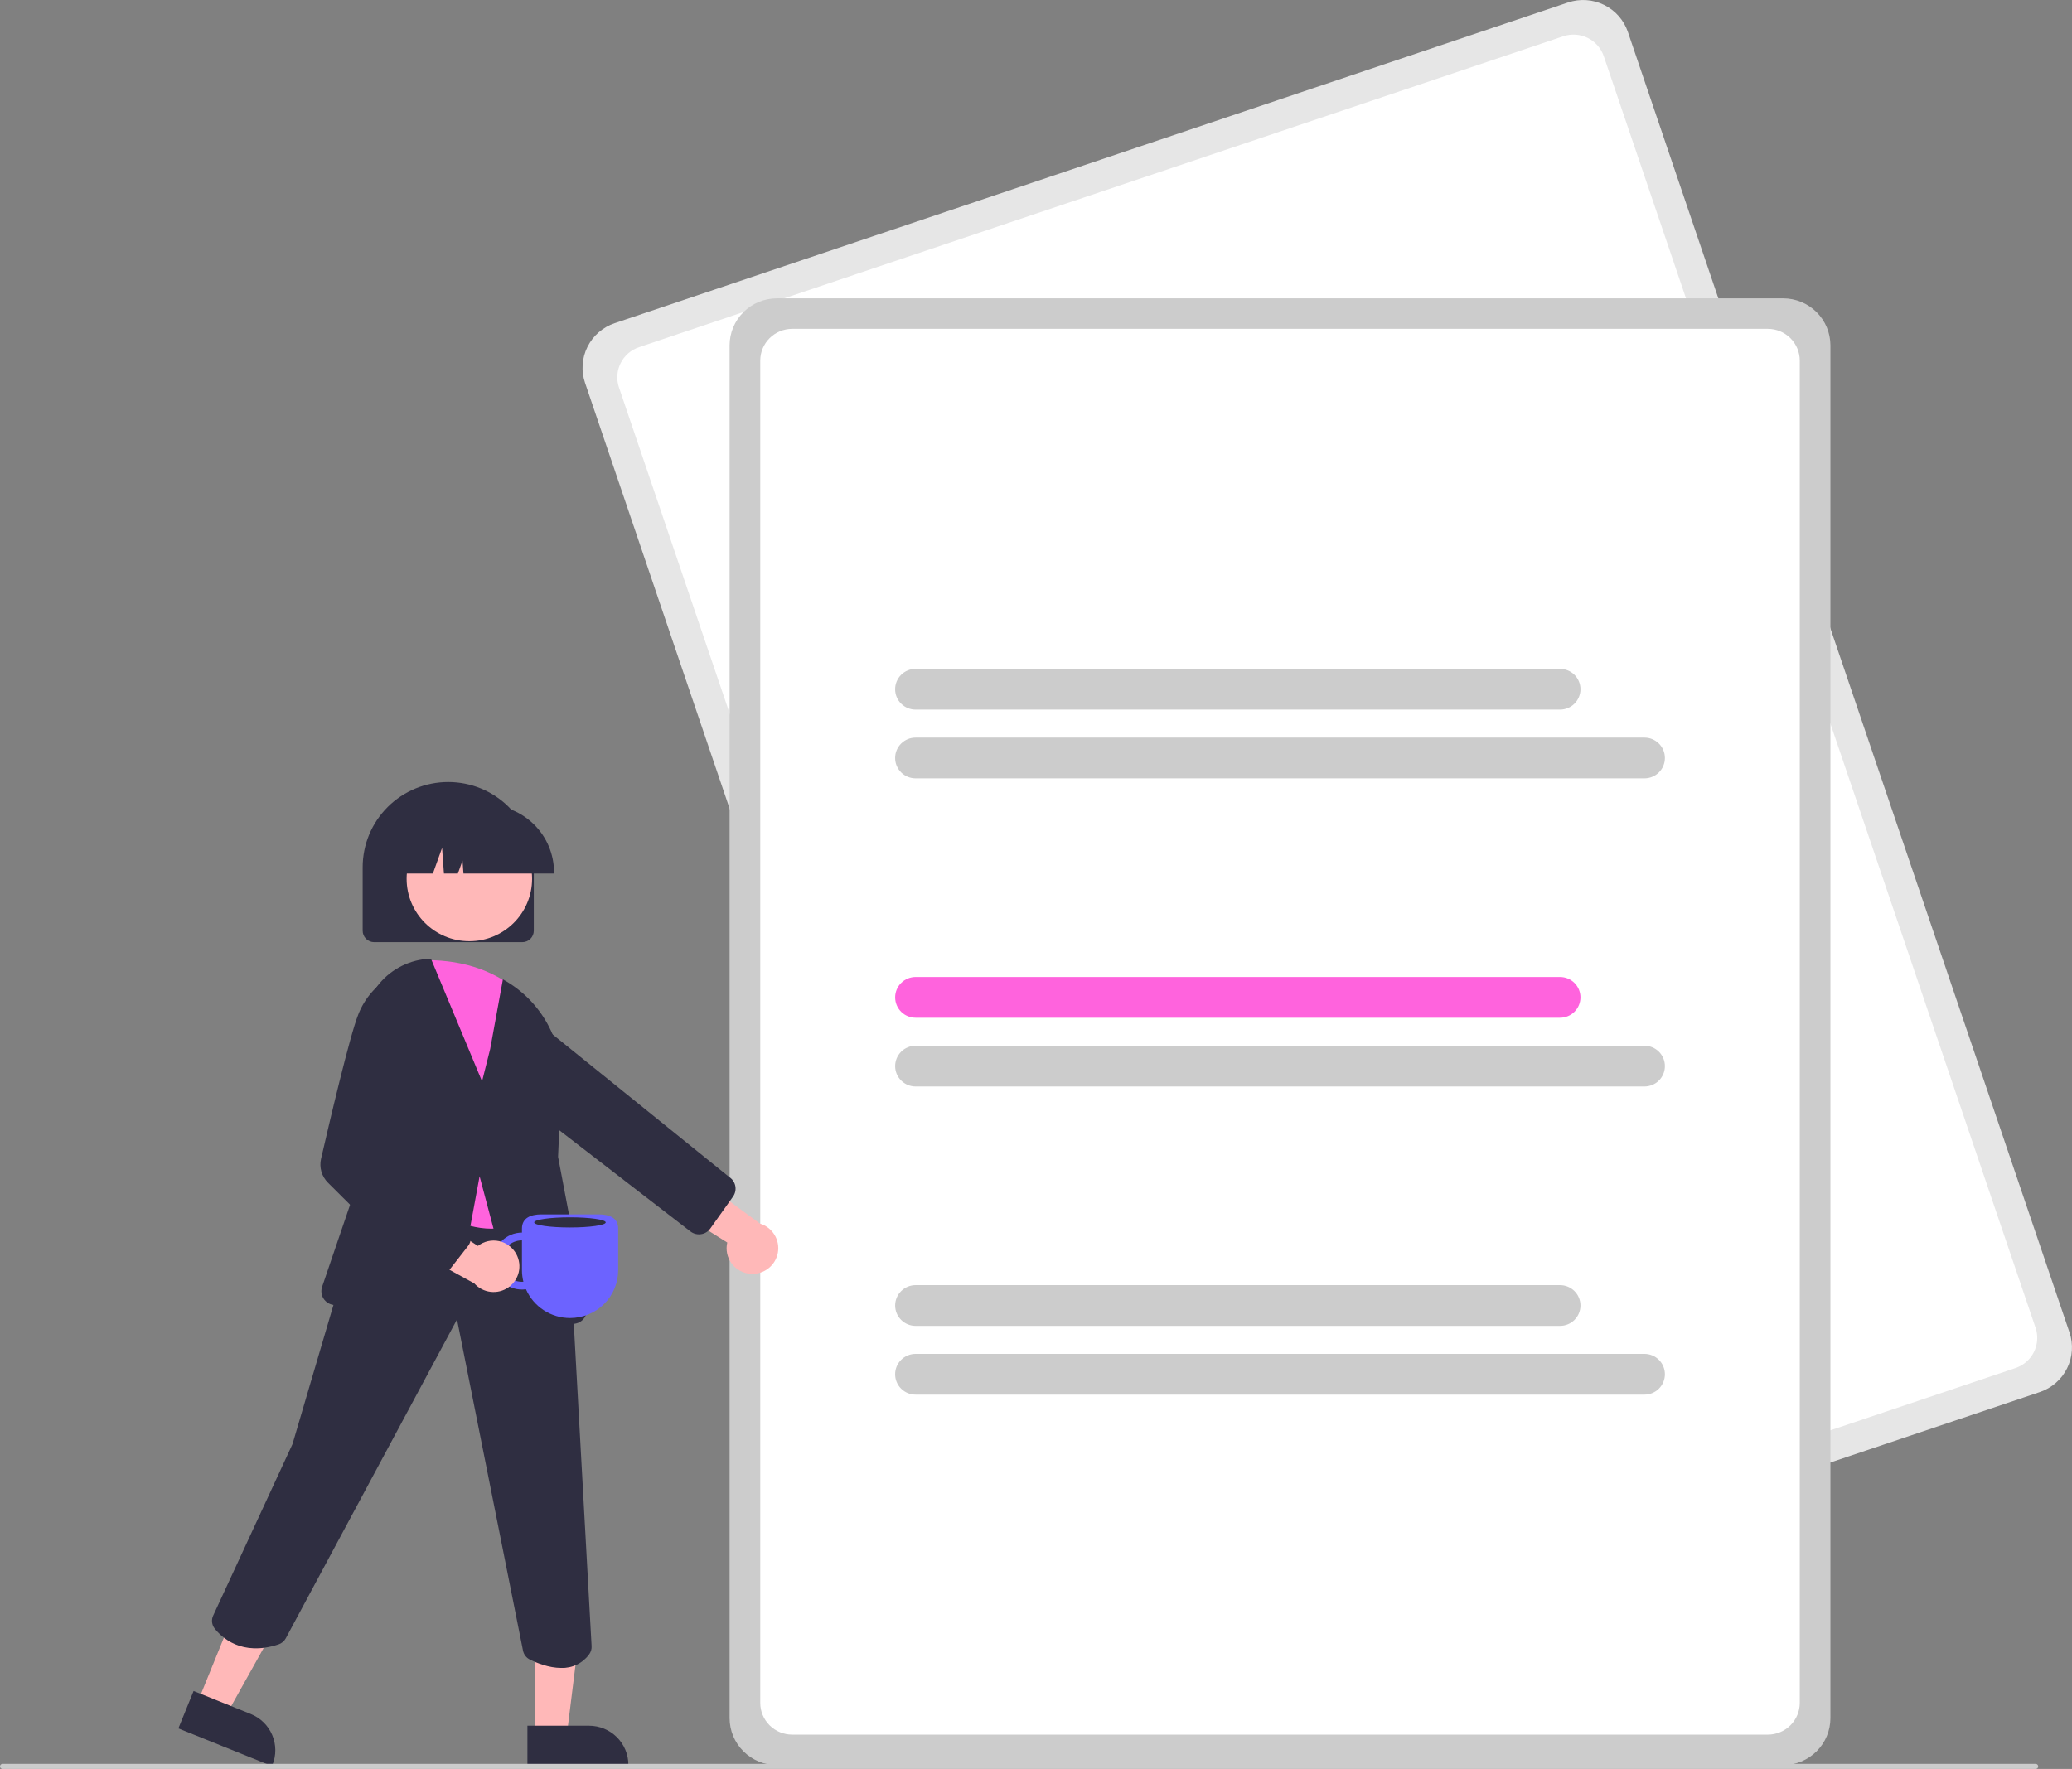 <svg width="541" height="462" viewBox="0 0 541 462" fill="none" xmlns="http://www.w3.org/2000/svg">
<rect x="0" y="0" width="541" height="462" fill="#808080" stroke="none"/>
<g clip-path="url(#clip0_1_3)">
<path d="M532.612 363.564L283.691 447.319C280.591 448.358 277.204 448.131 274.272 446.687C271.34 445.243 269.104 442.7 268.053 439.616L152.75 99.971C151.706 96.885 151.934 93.513 153.385 90.594C154.836 87.675 157.39 85.448 160.488 84.402L409.408 0.648C412.508 -0.392 415.896 -0.164 418.827 1.28C421.759 2.724 423.996 5.267 425.046 8.351L540.349 347.996C541.393 351.082 541.165 354.454 539.714 357.373C538.264 360.292 535.709 362.518 532.612 363.564V363.564Z" fill="#E6E6E6"/>
<path d="M526.259 357.292L284.919 438.496C282.825 439.198 280.536 439.045 278.555 438.069C276.574 437.093 275.063 435.375 274.353 433.291L161.612 101.194C160.907 99.109 161.061 96.83 162.042 94.858C163.022 92.886 164.748 91.381 166.841 90.675L408.18 9.471C410.275 8.769 412.563 8.922 414.544 9.898C416.525 10.874 418.036 12.592 418.746 14.676L531.487 346.773C532.192 348.858 532.038 351.137 531.058 353.109C530.078 355.081 528.352 356.585 526.259 357.292V357.292Z" fill="white"/>
<path d="M465.589 461.004H202.836C199.565 461 196.429 459.705 194.116 457.403C191.803 455.1 190.502 451.978 190.498 448.721V90.203C190.502 86.946 191.803 83.825 194.116 81.522C196.429 79.219 199.565 77.924 202.836 77.92H465.589C468.86 77.924 471.996 79.219 474.309 81.522C476.622 83.825 477.923 86.946 477.926 90.203V448.721C477.923 451.978 476.622 455.1 474.309 457.403C471.996 459.705 468.86 461 465.589 461.004V461.004Z" fill="#CCCCCC"/>
<path d="M461.588 453.037H206.837C204.627 453.035 202.508 452.159 200.945 450.604C199.383 449.048 198.503 446.938 198.501 444.738V94.186C198.503 91.986 199.383 89.877 200.945 88.321C202.508 86.765 204.627 85.89 206.837 85.887H461.588C463.798 85.89 465.916 86.765 467.479 88.321C469.042 89.877 469.921 91.986 469.924 94.186V444.738C469.921 446.938 469.042 449.048 467.479 450.604C465.916 452.159 463.798 453.035 461.588 453.037V453.037Z" fill="white"/>
<path d="M407.317 185.328H239.061C237.644 185.328 236.284 184.767 235.282 183.769C234.28 182.771 233.716 181.418 233.716 180.007C233.716 178.596 234.28 177.242 235.282 176.245C236.284 175.247 237.644 174.686 239.061 174.686H407.317C408.735 174.686 410.094 175.247 411.097 176.245C412.099 177.242 412.662 178.596 412.662 180.007C412.662 181.418 412.099 182.771 411.097 183.769C410.094 184.767 408.735 185.328 407.317 185.328Z" fill="#CCCCCC"/>
<path d="M429.364 203.285H239.061C238.359 203.285 237.664 203.148 237.016 202.88C236.367 202.613 235.778 202.221 235.282 201.727C234.786 201.233 234.392 200.646 234.123 200.001C233.855 199.355 233.716 198.663 233.716 197.965C233.716 197.266 233.855 196.574 234.123 195.928C234.392 195.283 234.786 194.696 235.282 194.202C235.778 193.708 236.367 193.316 237.016 193.049C237.664 192.781 238.359 192.644 239.061 192.644H429.364C430.781 192.644 432.14 193.204 433.143 194.202C434.145 195.2 434.708 196.553 434.708 197.965C434.708 199.376 434.145 200.729 433.143 201.727C432.14 202.725 430.781 203.285 429.364 203.285V203.285Z" fill="#CCCCCC"/>
<path d="M407.317 265.804H239.061C237.645 265.803 236.287 265.241 235.286 264.244C234.285 263.246 233.722 261.894 233.722 260.483C233.722 259.073 234.285 257.721 235.286 256.723C236.287 255.726 237.645 255.164 239.061 255.163H407.317C408.735 255.163 410.094 255.723 411.097 256.721C412.099 257.719 412.662 259.072 412.662 260.483C412.662 261.895 412.099 263.248 411.097 264.246C410.094 265.244 408.735 265.804 407.317 265.804Z" fill="#FF63DD"/>
<path d="M429.364 283.762H239.061C237.645 283.76 236.287 283.199 235.286 282.201C234.285 281.204 233.722 279.851 233.722 278.441C233.722 277.031 234.285 275.678 235.286 274.681C236.287 273.683 237.645 273.122 239.061 273.12H429.364C430.781 273.12 432.14 273.681 433.143 274.679C434.145 275.676 434.708 277.03 434.708 278.441C434.708 279.852 434.145 281.205 433.143 282.203C432.14 283.201 430.781 283.762 429.364 283.762V283.762Z" fill="#CCCCCC"/>
<path d="M407.317 346.281H239.061C237.645 346.279 236.287 345.718 235.286 344.72C234.285 343.722 233.722 342.37 233.722 340.96C233.722 339.55 234.285 338.197 235.286 337.2C236.287 336.202 237.645 335.641 239.061 335.639H407.317C408.735 335.639 410.094 336.2 411.097 337.198C412.099 338.195 412.662 339.549 412.662 340.96C412.662 342.371 412.099 343.724 411.097 344.722C410.094 345.72 408.735 346.281 407.317 346.281Z" fill="#CCCCCC"/>
<path d="M429.364 364.238H239.061C237.644 364.238 236.284 363.678 235.282 362.68C234.28 361.682 233.716 360.329 233.716 358.917C233.716 357.506 234.28 356.153 235.282 355.155C236.284 354.157 237.644 353.597 239.061 353.597H429.364C430.781 353.597 432.14 354.157 433.143 355.155C434.145 356.153 434.708 357.506 434.708 358.917C434.708 360.329 434.145 361.682 433.143 362.68C432.14 363.678 430.781 364.238 429.364 364.238V364.238Z" fill="#CCCCCC"/>
<path d="M136.373 246.068H97.694C96.898 246.067 96.135 245.752 95.573 245.192C95.01 244.632 94.694 243.873 94.693 243.08V226.482C94.693 220.584 97.046 214.926 101.236 210.755C105.426 206.584 111.108 204.241 117.033 204.241C122.958 204.241 128.641 206.584 132.831 210.755C137.02 214.926 139.374 220.584 139.374 226.482V243.08C139.373 243.873 139.057 244.632 138.494 245.192C137.931 245.752 137.169 246.067 136.373 246.068Z" fill="#2F2E41"/>
<path d="M196.071 332.691C195.092 332.641 194.136 332.377 193.271 331.918C192.405 331.46 191.651 330.818 191.062 330.038C190.473 329.258 190.062 328.359 189.86 327.404C189.657 326.449 189.667 325.461 189.89 324.511L169.733 311.854L181.014 306.769L198.426 319.568C200.005 320.045 201.354 321.083 202.216 322.485C203.078 323.886 203.394 325.553 203.104 327.171C202.814 328.789 201.937 330.244 200.641 331.261C199.345 332.279 197.719 332.788 196.071 332.691V332.691Z" fill="#FFB8B8"/>
<path d="M182.162 322.365C181.477 322.302 180.824 322.044 180.281 321.623L124.83 278.832L117.681 266.173C116.989 264.955 116.678 263.559 116.789 262.165C116.899 260.77 117.425 259.44 118.3 258.345V258.345C118.905 257.584 119.662 256.955 120.523 256.499C121.383 256.043 122.33 255.768 123.302 255.693C124.274 255.617 125.252 255.743 126.173 256.061C127.094 256.38 127.939 256.884 128.656 257.543L190.463 307.45C190.862 307.719 191.204 308.065 191.468 308.468C191.732 308.87 191.912 309.321 191.998 309.793C192.084 310.266 192.075 310.751 191.971 311.22C191.866 311.689 191.668 312.133 191.389 312.525L185.464 320.855C185.182 321.254 184.822 321.591 184.405 321.847C183.988 322.102 183.522 322.27 183.038 322.34C182.748 322.383 182.454 322.391 182.162 322.365V322.365Z" fill="#2F2E41"/>
<path d="M51.48 444.878L59.059 447.931L74.494 420.281L63.308 415.775L51.48 444.878Z" fill="#FFB8B8"/>
<path d="M50.548 441.636L65.473 447.648L65.474 447.648C66.723 448.152 67.86 448.895 68.821 449.836C69.781 450.776 70.547 451.896 71.072 453.132C71.598 454.367 71.874 455.693 71.885 457.034C71.897 458.376 71.642 459.706 71.136 460.95L71.011 461.258L46.574 451.413L50.548 441.636Z" fill="#2F2E41"/>
<path d="M139.792 453.367L147.968 453.367L151.858 421.971L139.791 421.972L139.792 453.367Z" fill="#FFB8B8"/>
<path d="M137.707 450.71L153.808 450.709H153.809C155.156 450.709 156.49 450.973 157.735 451.487C158.98 452 160.111 452.753 161.064 453.701C162.017 454.65 162.773 455.776 163.289 457.015C163.804 458.255 164.07 459.583 164.07 460.925V461.257L137.707 461.258L137.707 450.71Z" fill="#2F2E41"/>
<path d="M146.528 435.618C143.281 435.618 140.097 434.3 138.339 433.424C137.884 433.2 137.486 432.874 137.177 432.472C136.868 432.07 136.657 431.603 136.558 431.106L119.325 344.607L74.617 427.883C74.215 428.632 73.54 429.2 72.73 429.467C63.101 432.67 57.849 427.631 56.038 425.316C55.669 424.841 55.44 424.274 55.374 423.677C55.308 423.081 55.409 422.478 55.666 421.935L76.372 377.153L88.891 334.613L101.546 303.482L101.823 303.511L144.139 307.945L149.285 336.119L154.467 429.927C154.513 430.675 154.299 431.416 153.861 432.025C153.033 433.181 151.929 434.114 150.65 434.741C149.37 435.368 147.954 435.67 146.528 435.618V435.618Z" fill="#2F2E41"/>
<path d="M122.547 245.816C131.593 245.816 138.926 238.515 138.926 229.509C138.926 220.503 131.593 213.203 122.547 213.203C113.501 213.203 106.168 220.503 106.168 229.509C106.168 238.515 113.501 245.816 122.547 245.816Z" fill="#FFB8B8"/>
<path d="M128.243 320.896C121.112 320.896 112.289 316.741 101.927 308.488L101.751 308.347L109.077 250.808L109.419 250.796C119.898 250.419 128.426 253.068 135.486 258.913L135.546 258.976L141.271 266.303L141.274 266.437L142.081 311.444L142.061 311.507C141.302 313.567 140.079 315.426 138.485 316.94C136.891 318.455 134.969 319.585 132.867 320.243C131.366 320.685 129.808 320.905 128.243 320.896V320.896Z" fill="#FF63DD"/>
<path d="M138.79 347.795C137.99 347.793 137.212 347.529 136.578 347.043C135.943 346.557 135.487 345.877 135.28 345.107L125.223 307.203L118.852 341.736C118.685 342.652 118.168 343.468 117.409 344.014C116.651 344.559 115.709 344.79 114.783 344.66L87.041 340.806C86.512 340.733 86.006 340.544 85.559 340.253C85.112 339.963 84.735 339.577 84.454 339.125C84.174 338.673 83.998 338.164 83.938 337.636C83.878 337.108 83.935 336.573 84.107 336.069L98.14 294.892L94.999 270.767C94.675 268.282 94.874 265.758 95.583 263.355C96.292 260.951 97.496 258.72 99.117 256.805C100.738 254.889 102.742 253.33 105.001 252.226C107.26 251.123 109.724 250.499 112.238 250.395L112.52 250.384L125.863 282.422L127.986 273.971L131.307 255.78L131.803 256.066C136.492 258.757 140.347 262.68 142.948 267.405C145.549 272.131 146.795 277.477 146.55 282.86L145.709 302.126L153.164 341.464C153.341 342.404 153.136 343.376 152.595 344.166C152.055 344.956 151.222 345.501 150.278 345.681L139.466 347.731C139.243 347.774 139.017 347.795 138.79 347.795Z" fill="#2F2E41"/>
<path d="M144.659 228.142H121.008L120.765 224.762L119.553 228.142H115.911L115.43 221.442L113.027 228.142H105.98V227.81C105.985 223.146 107.849 218.674 111.162 215.375C114.475 212.077 118.967 210.222 123.652 210.216H126.987C131.672 210.222 136.164 212.077 139.477 215.375C142.79 218.674 144.654 223.146 144.659 227.81V228.142Z" fill="#2F2E41"/>
<path d="M531.508 462H0.667C0.49 462 0.32 461.93 0.195 461.806C0.07 461.681 0 461.512 0 461.336C0 461.16 0.07 460.991 0.195 460.867C0.32 460.742 0.49 460.672 0.667 460.672H531.508C531.685 460.672 531.855 460.742 531.98 460.867C532.105 460.991 532.175 461.16 532.175 461.336C532.175 461.512 532.105 461.681 531.98 461.806C531.855 461.93 531.685 462 531.508 462Z" fill="#CCCCCC"/>
<path d="M128.811 329.359C128.81 330.424 129.039 331.476 129.482 332.445C129.926 333.415 130.573 334.277 131.381 334.976C132.188 335.674 133.137 336.191 134.163 336.493C135.189 336.794 136.268 336.872 137.327 336.722C138.305 338.954 139.915 340.854 141.961 342.188C144.007 343.523 146.4 344.233 148.846 344.233V344.233C150.496 344.233 152.13 343.91 153.654 343.281C155.178 342.653 156.563 341.731 157.73 340.57C158.897 339.408 159.822 338.029 160.454 336.512C161.085 334.994 161.41 333.368 161.41 331.725V320.887C161.41 318.098 159.139 317.164 156.337 317.164H141.355C138.553 317.164 136.282 318.098 136.282 320.887V321.921C134.301 321.924 132.402 322.708 131.002 324.102C129.601 325.496 128.814 327.387 128.811 329.359V329.359ZM130.849 329.359C130.85 327.925 131.423 326.55 132.442 325.536C133.461 324.522 134.841 323.951 136.282 323.95V331.725C136.282 332.744 136.407 333.76 136.654 334.749C136.53 334.757 136.407 334.768 136.282 334.768C134.841 334.766 133.461 334.196 132.442 333.182C131.423 332.167 130.85 330.793 130.849 329.359H130.849Z" fill="#6C63FF"/>
<path d="M134.828 327.57C134.372 326.706 133.731 325.952 132.951 325.361C132.171 324.77 131.27 324.356 130.312 324.149C129.354 323.942 128.362 323.947 127.406 324.163C126.45 324.379 125.553 324.801 124.778 325.399L104.804 312.46L104.88 324.789L123.837 335.186C124.933 336.415 126.443 337.2 128.082 337.394C129.721 337.588 131.375 337.177 132.73 336.238C134.085 335.3 135.046 333.899 135.433 332.301C135.82 330.704 135.604 329.02 134.828 327.57H134.828Z" fill="#FFB8B8"/>
<path d="M113.199 335.095C112.403 335.095 111.64 334.78 111.077 334.22L85.641 308.898C84.829 308.094 84.236 307.097 83.919 306.001C83.602 304.905 83.571 303.747 83.83 302.636C86.007 293.16 91.312 270.517 93.552 264.943C95.187 260.751 98.213 257.241 102.128 254.998L102.228 254.948L110.28 256.429L110.99 281.156L101.263 301.907L121.945 321.345C122.49 321.853 122.823 322.545 122.881 323.286C122.939 324.027 122.716 324.762 122.258 325.348L115.571 333.938C115.31 334.273 114.98 334.549 114.604 334.747C114.227 334.946 113.813 335.063 113.387 335.089C113.325 335.093 113.261 335.095 113.199 335.095Z" fill="#2F2E41"/>
<path d="M148.818 320.584C153.974 320.584 158.154 319.99 158.154 319.256C158.154 318.523 153.974 317.929 148.818 317.929C143.662 317.929 139.482 318.523 139.482 319.256C139.482 319.99 143.662 320.584 148.818 320.584Z" fill="#2F2E41"/>
</g>
<defs>
<clipPath id="clip0_1_3">
<rect width="541" height="462" fill="white"/>
</clipPath>
</defs>
</svg>
